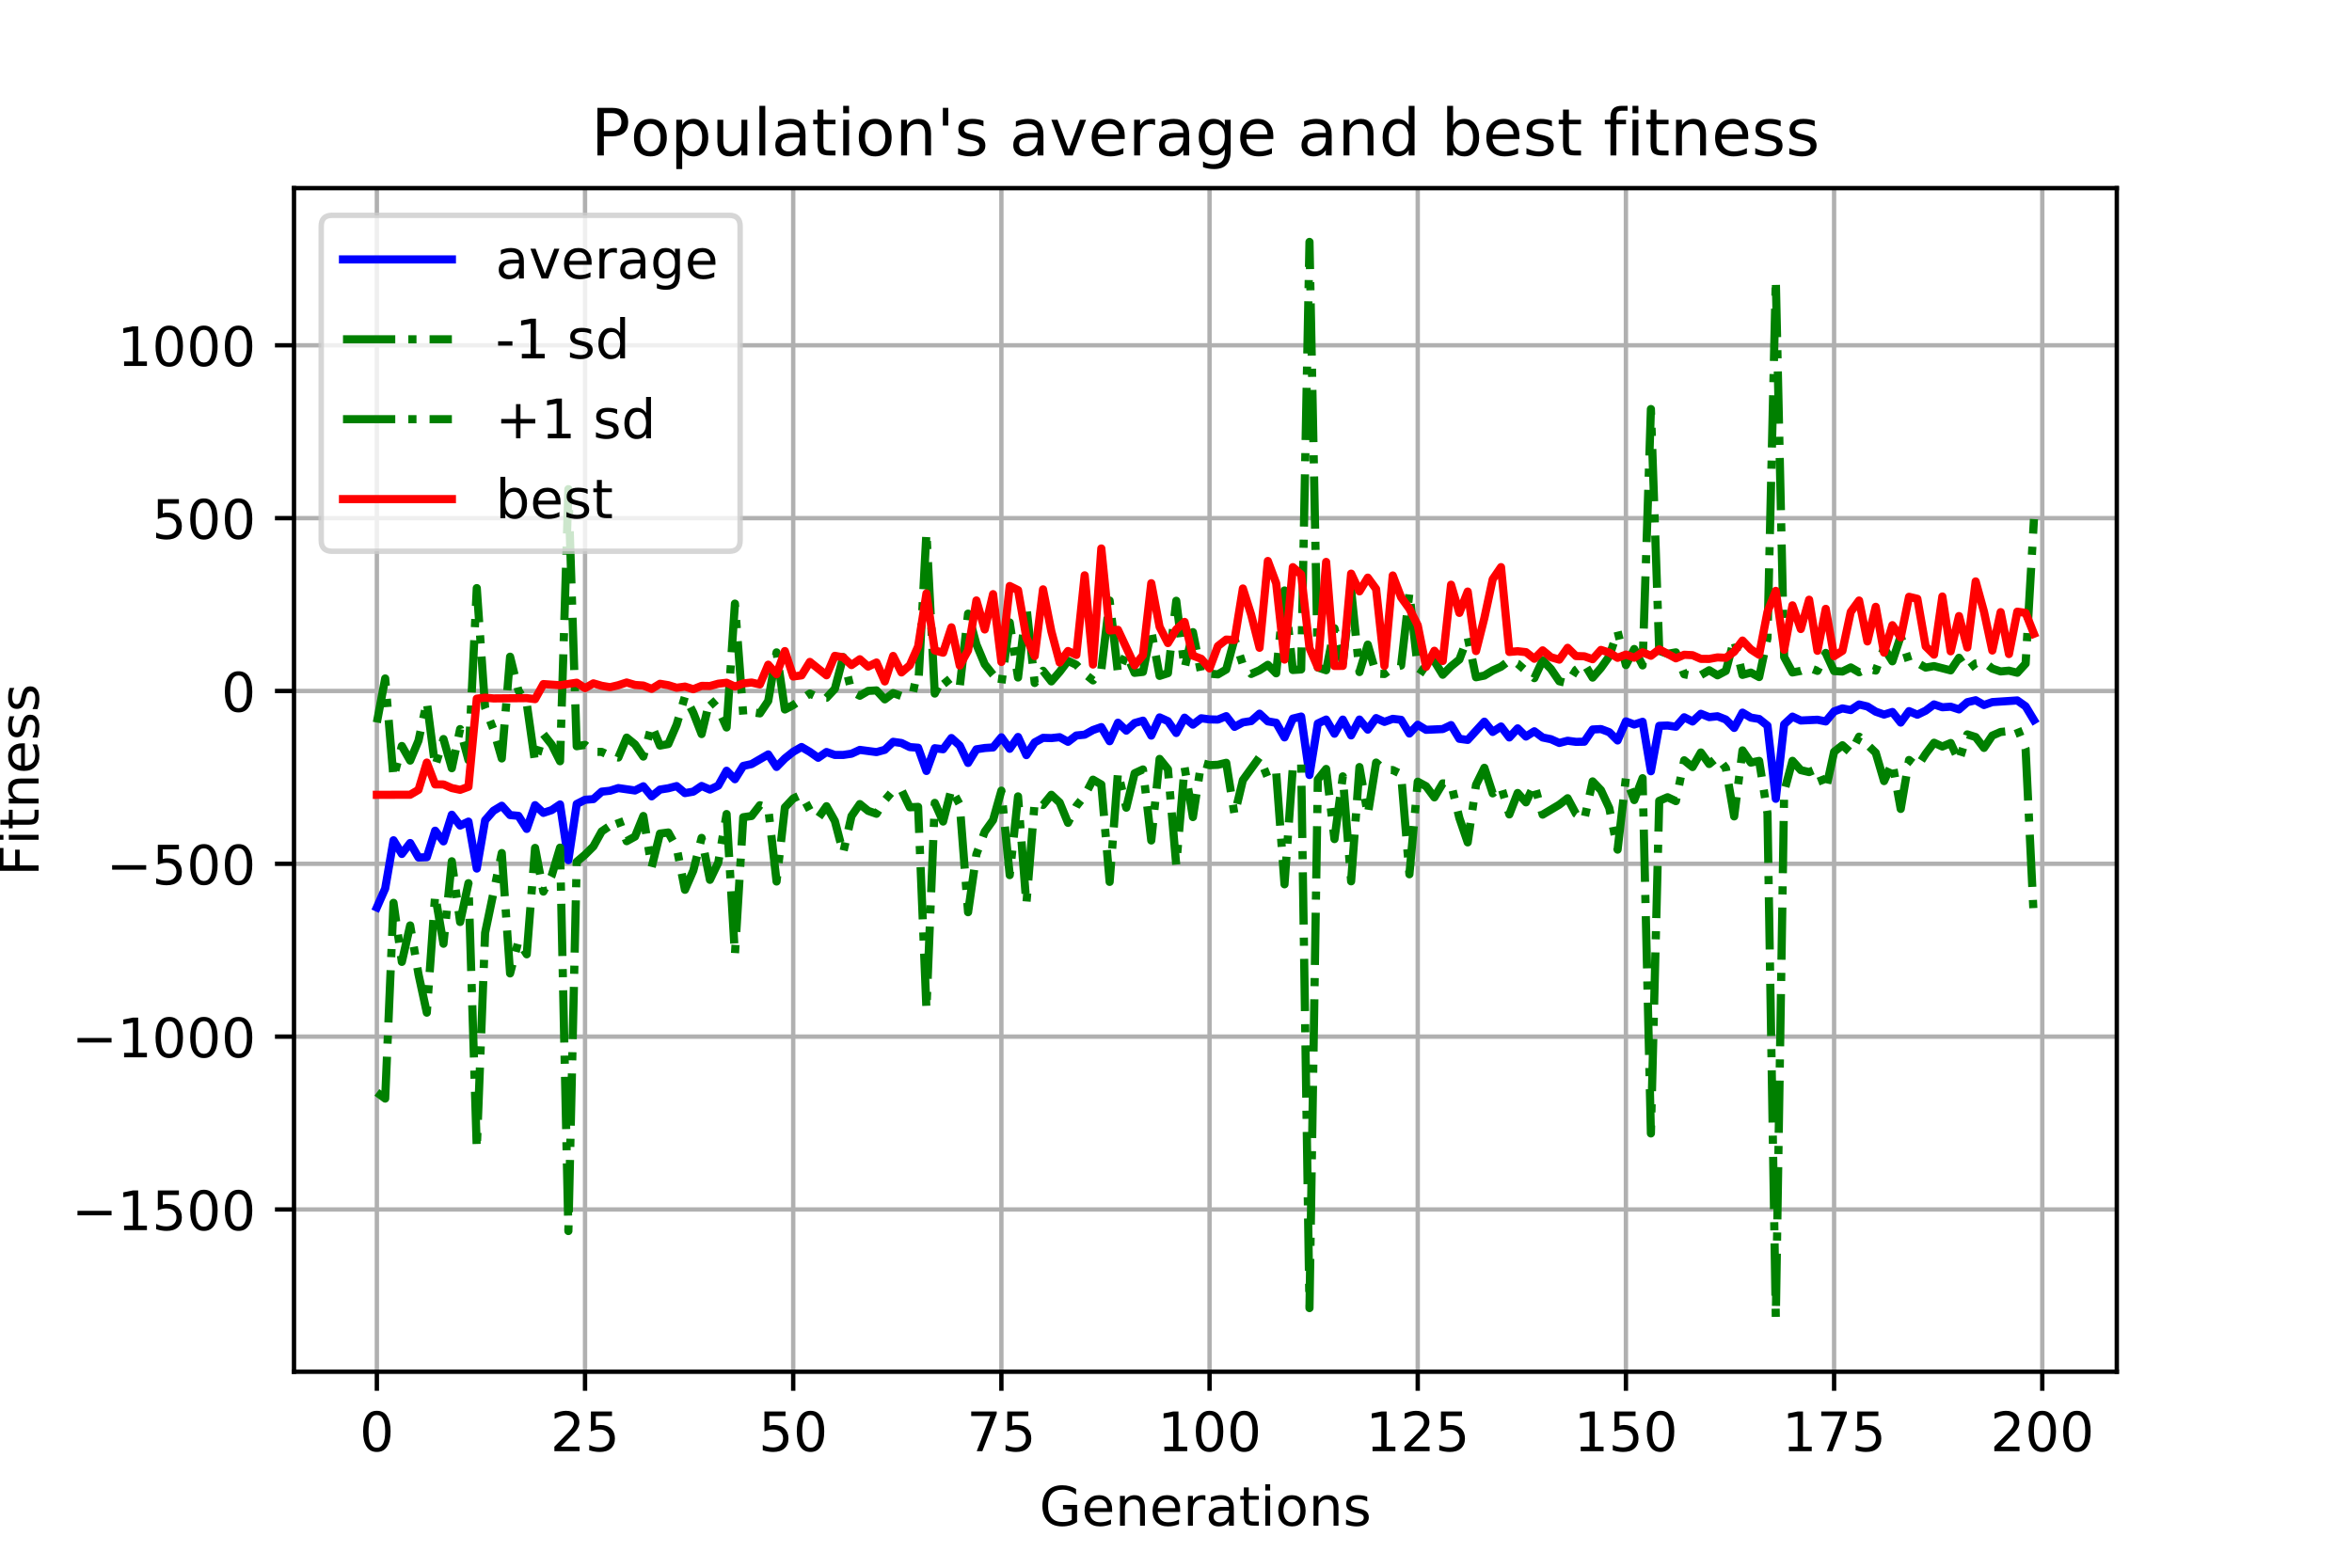 <?xml version="1.0" encoding="utf-8" standalone="no"?>
<!DOCTYPE svg PUBLIC "-//W3C//DTD SVG 1.1//EN"
  "http://www.w3.org/Graphics/SVG/1.1/DTD/svg11.dtd">
<!-- Created with matplotlib (https://matplotlib.org/) -->
<svg height="288pt" version="1.1" viewBox="0 0 432 288" width="432pt" xmlns="http://www.w3.org/2000/svg" xmlns:xlink="http://www.w3.org/1999/xlink">
 <defs>
  <style type="text/css">
*{stroke-linecap:butt;stroke-linejoin:round;}
  </style>
 </defs>
 <g id="figure_1">
  <g id="patch_1">
   <path d="M 0 288 
L 432 288 
L 432 0 
L 0 0 
z
" style="fill:#ffffff;"/>
  </g>
  <g id="axes_1">
   <g id="patch_2">
    <path d="M 54 252 
L 388.8 252 
L 388.8 34.56 
L 54 34.56 
z
" style="fill:#ffffff;"/>
   </g>
   <g id="matplotlib.axis_1">
    <g id="xtick_1">
     <g id="line2d_1">
      <path clip-path="url(#pa792d9ad28)" d="M 69.218 252 
L 69.218 34.56 
" style="fill:none;stroke:#b0b0b0;stroke-linecap:square;stroke-width:0.8;"/>
     </g>
     <g id="line2d_2">
      <defs>
       <path d="M 0 0 
L 0 3.5 
" id="mc0b46960cd" style="stroke:#000000;stroke-width:0.8;"/>
      </defs>
      <g>
       <use style="stroke:#000000;stroke-width:0.8;" x="69.218" xlink:href="#mc0b46960cd" y="252"/>
      </g>
     </g>
     <g id="text_1">
      <!-- 0 -->
      <defs>
       <path d="M 31.781 66.406 
Q 24.172 66.406 20.328 58.906 
Q 16.5 51.422 16.5 36.375 
Q 16.5 21.391 20.328 13.891 
Q 24.172 6.391 31.781 6.391 
Q 39.453 6.391 43.281 13.891 
Q 47.125 21.391 47.125 36.375 
Q 47.125 51.422 43.281 58.906 
Q 39.453 66.406 31.781 66.406 
z
M 31.781 74.219 
Q 44.047 74.219 50.516 64.516 
Q 56.984 54.828 56.984 36.375 
Q 56.984 17.969 50.516 8.266 
Q 44.047 -1.422 31.781 -1.422 
Q 19.531 -1.422 13.062 8.266 
Q 6.594 17.969 6.594 36.375 
Q 6.594 54.828 13.062 64.516 
Q 19.531 74.219 31.781 74.219 
z
" id="DejaVuSans-48"/>
      </defs>
      <g transform="translate(66.037 266.598)scale(0.1 -0.1)">
       <use xlink:href="#DejaVuSans-48"/>
      </g>
     </g>
    </g>
    <g id="xtick_2">
     <g id="line2d_3">
      <path clip-path="url(#pa792d9ad28)" d="M 107.455 252 
L 107.455 34.56 
" style="fill:none;stroke:#b0b0b0;stroke-linecap:square;stroke-width:0.8;"/>
     </g>
     <g id="line2d_4">
      <g>
       <use style="stroke:#000000;stroke-width:0.8;" x="107.455" xlink:href="#mc0b46960cd" y="252"/>
      </g>
     </g>
     <g id="text_2">
      <!-- 25 -->
      <defs>
       <path d="M 19.188 8.297 
L 53.609 8.297 
L 53.609 0 
L 7.328 0 
L 7.328 8.297 
Q 12.938 14.109 22.625 23.891 
Q 32.328 33.688 34.812 36.531 
Q 39.547 41.844 41.422 45.531 
Q 43.312 49.219 43.312 52.781 
Q 43.312 58.594 39.234 62.25 
Q 35.156 65.922 28.609 65.922 
Q 23.969 65.922 18.812 64.312 
Q 13.672 62.703 7.812 59.422 
L 7.812 69.391 
Q 13.766 71.781 18.938 73 
Q 24.125 74.219 28.422 74.219 
Q 39.75 74.219 46.484 68.547 
Q 53.219 62.891 53.219 53.422 
Q 53.219 48.922 51.531 44.891 
Q 49.859 40.875 45.406 35.406 
Q 44.188 33.984 37.641 27.219 
Q 31.109 20.453 19.188 8.297 
z
" id="DejaVuSans-50"/>
       <path d="M 10.797 72.906 
L 49.516 72.906 
L 49.516 64.594 
L 19.828 64.594 
L 19.828 46.734 
Q 21.969 47.469 24.109 47.828 
Q 26.266 48.188 28.422 48.188 
Q 40.625 48.188 47.75 41.5 
Q 54.891 34.812 54.891 23.391 
Q 54.891 11.625 47.562 5.094 
Q 40.234 -1.422 26.906 -1.422 
Q 22.312 -1.422 17.547 -0.641 
Q 12.797 0.141 7.719 1.703 
L 7.719 11.625 
Q 12.109 9.234 16.797 8.062 
Q 21.484 6.891 26.703 6.891 
Q 35.156 6.891 40.078 11.328 
Q 45.016 15.766 45.016 23.391 
Q 45.016 31 40.078 35.438 
Q 35.156 39.891 26.703 39.891 
Q 22.75 39.891 18.812 39.016 
Q 14.891 38.141 10.797 36.281 
z
" id="DejaVuSans-53"/>
      </defs>
      <g transform="translate(101.092 266.598)scale(0.1 -0.1)">
       <use xlink:href="#DejaVuSans-50"/>
       <use x="63.623" xlink:href="#DejaVuSans-53"/>
      </g>
     </g>
    </g>
    <g id="xtick_3">
     <g id="line2d_5">
      <path clip-path="url(#pa792d9ad28)" d="M 145.691 252 
L 145.691 34.56 
" style="fill:none;stroke:#b0b0b0;stroke-linecap:square;stroke-width:0.8;"/>
     </g>
     <g id="line2d_6">
      <g>
       <use style="stroke:#000000;stroke-width:0.8;" x="145.691" xlink:href="#mc0b46960cd" y="252"/>
      </g>
     </g>
     <g id="text_3">
      <!-- 50 -->
      <g transform="translate(139.329 266.598)scale(0.1 -0.1)">
       <use xlink:href="#DejaVuSans-53"/>
       <use x="63.623" xlink:href="#DejaVuSans-48"/>
      </g>
     </g>
    </g>
    <g id="xtick_4">
     <g id="line2d_7">
      <path clip-path="url(#pa792d9ad28)" d="M 183.928 252 
L 183.928 34.56 
" style="fill:none;stroke:#b0b0b0;stroke-linecap:square;stroke-width:0.8;"/>
     </g>
     <g id="line2d_8">
      <g>
       <use style="stroke:#000000;stroke-width:0.8;" x="183.928" xlink:href="#mc0b46960cd" y="252"/>
      </g>
     </g>
     <g id="text_4">
      <!-- 75 -->
      <defs>
       <path d="M 8.203 72.906 
L 55.078 72.906 
L 55.078 68.703 
L 28.609 0 
L 18.312 0 
L 43.219 64.594 
L 8.203 64.594 
z
" id="DejaVuSans-55"/>
      </defs>
      <g transform="translate(177.566 266.598)scale(0.1 -0.1)">
       <use xlink:href="#DejaVuSans-55"/>
       <use x="63.623" xlink:href="#DejaVuSans-53"/>
      </g>
     </g>
    </g>
    <g id="xtick_5">
     <g id="line2d_9">
      <path clip-path="url(#pa792d9ad28)" d="M 222.165 252 
L 222.165 34.56 
" style="fill:none;stroke:#b0b0b0;stroke-linecap:square;stroke-width:0.8;"/>
     </g>
     <g id="line2d_10">
      <g>
       <use style="stroke:#000000;stroke-width:0.8;" x="222.165" xlink:href="#mc0b46960cd" y="252"/>
      </g>
     </g>
     <g id="text_5">
      <!-- 100 -->
      <defs>
       <path d="M 12.406 8.297 
L 28.516 8.297 
L 28.516 63.922 
L 10.984 60.406 
L 10.984 69.391 
L 28.422 72.906 
L 38.281 72.906 
L 38.281 8.297 
L 54.391 8.297 
L 54.391 0 
L 12.406 0 
z
" id="DejaVuSans-49"/>
      </defs>
      <g transform="translate(212.621 266.598)scale(0.1 -0.1)">
       <use xlink:href="#DejaVuSans-49"/>
       <use x="63.623" xlink:href="#DejaVuSans-48"/>
       <use x="127.246" xlink:href="#DejaVuSans-48"/>
      </g>
     </g>
    </g>
    <g id="xtick_6">
     <g id="line2d_11">
      <path clip-path="url(#pa792d9ad28)" d="M 260.401 252 
L 260.401 34.56 
" style="fill:none;stroke:#b0b0b0;stroke-linecap:square;stroke-width:0.8;"/>
     </g>
     <g id="line2d_12">
      <g>
       <use style="stroke:#000000;stroke-width:0.8;" x="260.401" xlink:href="#mc0b46960cd" y="252"/>
      </g>
     </g>
     <g id="text_6">
      <!-- 125 -->
      <g transform="translate(250.858 266.598)scale(0.1 -0.1)">
       <use xlink:href="#DejaVuSans-49"/>
       <use x="63.623" xlink:href="#DejaVuSans-50"/>
       <use x="127.246" xlink:href="#DejaVuSans-53"/>
      </g>
     </g>
    </g>
    <g id="xtick_7">
     <g id="line2d_13">
      <path clip-path="url(#pa792d9ad28)" d="M 298.638 252 
L 298.638 34.56 
" style="fill:none;stroke:#b0b0b0;stroke-linecap:square;stroke-width:0.8;"/>
     </g>
     <g id="line2d_14">
      <g>
       <use style="stroke:#000000;stroke-width:0.8;" x="298.638" xlink:href="#mc0b46960cd" y="252"/>
      </g>
     </g>
     <g id="text_7">
      <!-- 150 -->
      <g transform="translate(289.094 266.598)scale(0.1 -0.1)">
       <use xlink:href="#DejaVuSans-49"/>
       <use x="63.623" xlink:href="#DejaVuSans-53"/>
       <use x="127.246" xlink:href="#DejaVuSans-48"/>
      </g>
     </g>
    </g>
    <g id="xtick_8">
     <g id="line2d_15">
      <path clip-path="url(#pa792d9ad28)" d="M 336.875 252 
L 336.875 34.56 
" style="fill:none;stroke:#b0b0b0;stroke-linecap:square;stroke-width:0.8;"/>
     </g>
     <g id="line2d_16">
      <g>
       <use style="stroke:#000000;stroke-width:0.8;" x="336.875" xlink:href="#mc0b46960cd" y="252"/>
      </g>
     </g>
     <g id="text_8">
      <!-- 175 -->
      <g transform="translate(327.331 266.598)scale(0.1 -0.1)">
       <use xlink:href="#DejaVuSans-49"/>
       <use x="63.623" xlink:href="#DejaVuSans-55"/>
       <use x="127.246" xlink:href="#DejaVuSans-53"/>
      </g>
     </g>
    </g>
    <g id="xtick_9">
     <g id="line2d_17">
      <path clip-path="url(#pa792d9ad28)" d="M 375.111 252 
L 375.111 34.56 
" style="fill:none;stroke:#b0b0b0;stroke-linecap:square;stroke-width:0.8;"/>
     </g>
     <g id="line2d_18">
      <g>
       <use style="stroke:#000000;stroke-width:0.8;" x="375.111" xlink:href="#mc0b46960cd" y="252"/>
      </g>
     </g>
     <g id="text_9">
      <!-- 200 -->
      <g transform="translate(365.568 266.598)scale(0.1 -0.1)">
       <use xlink:href="#DejaVuSans-50"/>
       <use x="63.623" xlink:href="#DejaVuSans-48"/>
       <use x="127.246" xlink:href="#DejaVuSans-48"/>
      </g>
     </g>
    </g>
    <g id="text_10">
     <!-- Generations -->
     <defs>
      <path d="M 59.516 10.406 
L 59.516 29.984 
L 43.406 29.984 
L 43.406 38.094 
L 69.281 38.094 
L 69.281 6.781 
Q 63.578 2.734 56.688 0.656 
Q 49.812 -1.422 42 -1.422 
Q 24.906 -1.422 15.25 8.562 
Q 5.609 18.562 5.609 36.375 
Q 5.609 54.25 15.25 64.234 
Q 24.906 74.219 42 74.219 
Q 49.125 74.219 55.547 72.453 
Q 61.969 70.703 67.391 67.281 
L 67.391 56.781 
Q 61.922 61.422 55.766 63.766 
Q 49.609 66.109 42.828 66.109 
Q 29.438 66.109 22.719 58.641 
Q 16.016 51.172 16.016 36.375 
Q 16.016 21.625 22.719 14.156 
Q 29.438 6.688 42.828 6.688 
Q 48.047 6.688 52.141 7.594 
Q 56.25 8.5 59.516 10.406 
z
" id="DejaVuSans-71"/>
      <path d="M 56.203 29.594 
L 56.203 25.203 
L 14.891 25.203 
Q 15.484 15.922 20.484 11.062 
Q 25.484 6.203 34.422 6.203 
Q 39.594 6.203 44.453 7.469 
Q 49.312 8.734 54.109 11.281 
L 54.109 2.781 
Q 49.266 0.734 44.188 -0.344 
Q 39.109 -1.422 33.891 -1.422 
Q 20.797 -1.422 13.156 6.188 
Q 5.516 13.812 5.516 26.812 
Q 5.516 40.234 12.766 48.109 
Q 20.016 56 32.328 56 
Q 43.359 56 49.781 48.891 
Q 56.203 41.797 56.203 29.594 
z
M 47.219 32.234 
Q 47.125 39.594 43.094 43.984 
Q 39.062 48.391 32.422 48.391 
Q 24.906 48.391 20.391 44.141 
Q 15.875 39.891 15.188 32.172 
z
" id="DejaVuSans-101"/>
      <path d="M 54.891 33.016 
L 54.891 0 
L 45.906 0 
L 45.906 32.719 
Q 45.906 40.484 42.875 44.328 
Q 39.844 48.188 33.797 48.188 
Q 26.516 48.188 22.312 43.547 
Q 18.109 38.922 18.109 30.906 
L 18.109 0 
L 9.078 0 
L 9.078 54.688 
L 18.109 54.688 
L 18.109 46.188 
Q 21.344 51.125 25.703 53.562 
Q 30.078 56 35.797 56 
Q 45.219 56 50.047 50.172 
Q 54.891 44.344 54.891 33.016 
z
" id="DejaVuSans-110"/>
      <path d="M 41.109 46.297 
Q 39.594 47.172 37.812 47.578 
Q 36.031 48 33.891 48 
Q 26.266 48 22.188 43.047 
Q 18.109 38.094 18.109 28.812 
L 18.109 0 
L 9.078 0 
L 9.078 54.688 
L 18.109 54.688 
L 18.109 46.188 
Q 20.953 51.172 25.484 53.578 
Q 30.031 56 36.531 56 
Q 37.453 56 38.578 55.875 
Q 39.703 55.766 41.062 55.516 
z
" id="DejaVuSans-114"/>
      <path d="M 34.281 27.484 
Q 23.391 27.484 19.188 25 
Q 14.984 22.516 14.984 16.5 
Q 14.984 11.719 18.141 8.906 
Q 21.297 6.109 26.703 6.109 
Q 34.188 6.109 38.703 11.406 
Q 43.219 16.703 43.219 25.484 
L 43.219 27.484 
z
M 52.203 31.203 
L 52.203 0 
L 43.219 0 
L 43.219 8.297 
Q 40.141 3.328 35.547 0.953 
Q 30.953 -1.422 24.312 -1.422 
Q 15.922 -1.422 10.953 3.297 
Q 6 8.016 6 15.922 
Q 6 25.141 12.172 29.828 
Q 18.359 34.516 30.609 34.516 
L 43.219 34.516 
L 43.219 35.406 
Q 43.219 41.609 39.141 45 
Q 35.062 48.391 27.688 48.391 
Q 23 48.391 18.547 47.266 
Q 14.109 46.141 10.016 43.891 
L 10.016 52.203 
Q 14.938 54.109 19.578 55.047 
Q 24.219 56 28.609 56 
Q 40.484 56 46.344 49.844 
Q 52.203 43.703 52.203 31.203 
z
" id="DejaVuSans-97"/>
      <path d="M 18.312 70.219 
L 18.312 54.688 
L 36.812 54.688 
L 36.812 47.703 
L 18.312 47.703 
L 18.312 18.016 
Q 18.312 11.328 20.141 9.422 
Q 21.969 7.516 27.594 7.516 
L 36.812 7.516 
L 36.812 0 
L 27.594 0 
Q 17.188 0 13.234 3.875 
Q 9.281 7.766 9.281 18.016 
L 9.281 47.703 
L 2.688 47.703 
L 2.688 54.688 
L 9.281 54.688 
L 9.281 70.219 
z
" id="DejaVuSans-116"/>
      <path d="M 9.422 54.688 
L 18.406 54.688 
L 18.406 0 
L 9.422 0 
z
M 9.422 75.984 
L 18.406 75.984 
L 18.406 64.594 
L 9.422 64.594 
z
" id="DejaVuSans-105"/>
      <path d="M 30.609 48.391 
Q 23.391 48.391 19.188 42.75 
Q 14.984 37.109 14.984 27.297 
Q 14.984 17.484 19.156 11.844 
Q 23.344 6.203 30.609 6.203 
Q 37.797 6.203 41.984 11.859 
Q 46.188 17.531 46.188 27.297 
Q 46.188 37.016 41.984 42.703 
Q 37.797 48.391 30.609 48.391 
z
M 30.609 56 
Q 42.328 56 49.016 48.375 
Q 55.719 40.766 55.719 27.297 
Q 55.719 13.875 49.016 6.219 
Q 42.328 -1.422 30.609 -1.422 
Q 18.844 -1.422 12.172 6.219 
Q 5.516 13.875 5.516 27.297 
Q 5.516 40.766 12.172 48.375 
Q 18.844 56 30.609 56 
z
" id="DejaVuSans-111"/>
      <path d="M 44.281 53.078 
L 44.281 44.578 
Q 40.484 46.531 36.375 47.5 
Q 32.281 48.484 27.875 48.484 
Q 21.188 48.484 17.844 46.438 
Q 14.5 44.391 14.5 40.281 
Q 14.5 37.156 16.891 35.375 
Q 19.281 33.594 26.516 31.984 
L 29.594 31.297 
Q 39.156 29.25 43.188 25.516 
Q 47.219 21.781 47.219 15.094 
Q 47.219 7.469 41.188 3.016 
Q 35.156 -1.422 24.609 -1.422 
Q 20.219 -1.422 15.453 -0.562 
Q 10.688 0.297 5.422 2 
L 5.422 11.281 
Q 10.406 8.688 15.234 7.391 
Q 20.062 6.109 24.812 6.109 
Q 31.156 6.109 34.562 8.281 
Q 37.984 10.453 37.984 14.406 
Q 37.984 18.062 35.516 20.016 
Q 33.062 21.969 24.703 23.781 
L 21.578 24.516 
Q 13.234 26.266 9.516 29.906 
Q 5.812 33.547 5.812 39.891 
Q 5.812 47.609 11.281 51.797 
Q 16.75 56 26.812 56 
Q 31.781 56 36.172 55.266 
Q 40.578 54.547 44.281 53.078 
z
" id="DejaVuSans-115"/>
     </defs>
     <g transform="translate(190.902 280.277)scale(0.1 -0.1)">
      <use xlink:href="#DejaVuSans-71"/>
      <use x="77.49" xlink:href="#DejaVuSans-101"/>
      <use x="139.014" xlink:href="#DejaVuSans-110"/>
      <use x="202.393" xlink:href="#DejaVuSans-101"/>
      <use x="263.916" xlink:href="#DejaVuSans-114"/>
      <use x="305.029" xlink:href="#DejaVuSans-97"/>
      <use x="366.309" xlink:href="#DejaVuSans-116"/>
      <use x="405.518" xlink:href="#DejaVuSans-105"/>
      <use x="433.301" xlink:href="#DejaVuSans-111"/>
      <use x="494.482" xlink:href="#DejaVuSans-110"/>
      <use x="557.861" xlink:href="#DejaVuSans-115"/>
     </g>
    </g>
   </g>
   <g id="matplotlib.axis_2">
    <g id="ytick_1">
     <g id="line2d_19">
      <path clip-path="url(#pa792d9ad28)" d="M 54 222.19 
L 388.8 222.19 
" style="fill:none;stroke:#b0b0b0;stroke-linecap:square;stroke-width:0.8;"/>
     </g>
     <g id="line2d_20">
      <defs>
       <path d="M 0 0 
L -3.5 0 
" id="m120c7e7ef8" style="stroke:#000000;stroke-width:0.8;"/>
      </defs>
      <g>
       <use style="stroke:#000000;stroke-width:0.8;" x="54" xlink:href="#m120c7e7ef8" y="222.19"/>
      </g>
     </g>
     <g id="text_11">
      <!-- −1500 -->
      <defs>
       <path d="M 10.594 35.5 
L 73.188 35.5 
L 73.188 27.203 
L 10.594 27.203 
z
" id="DejaVuSans-8722"/>
      </defs>
      <g transform="translate(13.17 225.99)scale(0.1 -0.1)">
       <use xlink:href="#DejaVuSans-8722"/>
       <use x="83.789" xlink:href="#DejaVuSans-49"/>
       <use x="147.412" xlink:href="#DejaVuSans-53"/>
       <use x="211.035" xlink:href="#DejaVuSans-48"/>
       <use x="274.658" xlink:href="#DejaVuSans-48"/>
      </g>
     </g>
    </g>
    <g id="ytick_2">
     <g id="line2d_21">
      <path clip-path="url(#pa792d9ad28)" d="M 54 190.44 
L 388.8 190.44 
" style="fill:none;stroke:#b0b0b0;stroke-linecap:square;stroke-width:0.8;"/>
     </g>
     <g id="line2d_22">
      <g>
       <use style="stroke:#000000;stroke-width:0.8;" x="54" xlink:href="#m120c7e7ef8" y="190.44"/>
      </g>
     </g>
     <g id="text_12">
      <!-- −1000 -->
      <g transform="translate(13.17 194.239)scale(0.1 -0.1)">
       <use xlink:href="#DejaVuSans-8722"/>
       <use x="83.789" xlink:href="#DejaVuSans-49"/>
       <use x="147.412" xlink:href="#DejaVuSans-48"/>
       <use x="211.035" xlink:href="#DejaVuSans-48"/>
       <use x="274.658" xlink:href="#DejaVuSans-48"/>
      </g>
     </g>
    </g>
    <g id="ytick_3">
     <g id="line2d_23">
      <path clip-path="url(#pa792d9ad28)" d="M 54 158.689 
L 388.8 158.689 
" style="fill:none;stroke:#b0b0b0;stroke-linecap:square;stroke-width:0.8;"/>
     </g>
     <g id="line2d_24">
      <g>
       <use style="stroke:#000000;stroke-width:0.8;" x="54" xlink:href="#m120c7e7ef8" y="158.689"/>
      </g>
     </g>
     <g id="text_13">
      <!-- −500 -->
      <g transform="translate(19.533 162.488)scale(0.1 -0.1)">
       <use xlink:href="#DejaVuSans-8722"/>
       <use x="83.789" xlink:href="#DejaVuSans-53"/>
       <use x="147.412" xlink:href="#DejaVuSans-48"/>
       <use x="211.035" xlink:href="#DejaVuSans-48"/>
      </g>
     </g>
    </g>
    <g id="ytick_4">
     <g id="line2d_25">
      <path clip-path="url(#pa792d9ad28)" d="M 54 126.938 
L 388.8 126.938 
" style="fill:none;stroke:#b0b0b0;stroke-linecap:square;stroke-width:0.8;"/>
     </g>
     <g id="line2d_26">
      <g>
       <use style="stroke:#000000;stroke-width:0.8;" x="54" xlink:href="#m120c7e7ef8" y="126.938"/>
      </g>
     </g>
     <g id="text_14">
      <!-- 0 -->
      <g transform="translate(40.638 130.738)scale(0.1 -0.1)">
       <use xlink:href="#DejaVuSans-48"/>
      </g>
     </g>
    </g>
    <g id="ytick_5">
     <g id="line2d_27">
      <path clip-path="url(#pa792d9ad28)" d="M 54 95.188 
L 388.8 95.188 
" style="fill:none;stroke:#b0b0b0;stroke-linecap:square;stroke-width:0.8;"/>
     </g>
     <g id="line2d_28">
      <g>
       <use style="stroke:#000000;stroke-width:0.8;" x="54" xlink:href="#m120c7e7ef8" y="95.188"/>
      </g>
     </g>
     <g id="text_15">
      <!-- 500 -->
      <g transform="translate(27.913 98.987)scale(0.1 -0.1)">
       <use xlink:href="#DejaVuSans-53"/>
       <use x="63.623" xlink:href="#DejaVuSans-48"/>
       <use x="127.246" xlink:href="#DejaVuSans-48"/>
      </g>
     </g>
    </g>
    <g id="ytick_6">
     <g id="line2d_29">
      <path clip-path="url(#pa792d9ad28)" d="M 54 63.437 
L 388.8 63.437 
" style="fill:none;stroke:#b0b0b0;stroke-linecap:square;stroke-width:0.8;"/>
     </g>
     <g id="line2d_30">
      <g>
       <use style="stroke:#000000;stroke-width:0.8;" x="54" xlink:href="#m120c7e7ef8" y="63.437"/>
      </g>
     </g>
     <g id="text_16">
      <!-- 1000 -->
      <g transform="translate(21.55 67.236)scale(0.1 -0.1)">
       <use xlink:href="#DejaVuSans-49"/>
       <use x="63.623" xlink:href="#DejaVuSans-48"/>
       <use x="127.246" xlink:href="#DejaVuSans-48"/>
       <use x="190.869" xlink:href="#DejaVuSans-48"/>
      </g>
     </g>
    </g>
    <g id="text_17">
     <!-- Fitness -->
     <defs>
      <path d="M 9.812 72.906 
L 51.703 72.906 
L 51.703 64.594 
L 19.672 64.594 
L 19.672 43.109 
L 48.578 43.109 
L 48.578 34.812 
L 19.672 34.812 
L 19.672 0 
L 9.812 0 
z
" id="DejaVuSans-70"/>
     </defs>
     <g transform="translate(7.091 160.954)rotate(-90)scale(0.1 -0.1)">
      <use xlink:href="#DejaVuSans-70"/>
      <use x="57.41" xlink:href="#DejaVuSans-105"/>
      <use x="85.193" xlink:href="#DejaVuSans-116"/>
      <use x="124.402" xlink:href="#DejaVuSans-110"/>
      <use x="187.781" xlink:href="#DejaVuSans-101"/>
      <use x="249.305" xlink:href="#DejaVuSans-115"/>
      <use x="301.404" xlink:href="#DejaVuSans-115"/>
     </g>
    </g>
   </g>
   <g id="line2d_31">
    <path clip-path="url(#pa792d9ad28)" d="M 69.218 166.71 
L 70.748 163.229 
L 72.277 154.37 
L 73.807 156.877 
L 75.336 154.871 
L 76.866 157.527 
L 78.395 157.479 
L 79.924 152.611 
L 81.454 154.571 
L 82.983 149.677 
L 84.513 151.661 
L 86.042 150.938 
L 87.572 159.562 
L 89.101 150.704 
L 90.631 148.95 
L 92.16 148.025 
L 93.69 149.735 
L 95.219 149.877 
L 96.749 152.278 
L 98.278 147.919 
L 99.807 149.333 
L 101.337 148.821 
L 102.866 147.785 
L 104.396 158.008 
L 105.925 147.706 
L 107.455 146.929 
L 108.984 146.805 
L 110.514 145.437 
L 112.043 145.267 
L 113.573 144.78 
L 116.632 145.22 
L 118.161 144.45 
L 119.691 146.296 
L 121.22 145.056 
L 122.749 144.813 
L 124.279 144.413 
L 125.808 145.699 
L 127.338 145.434 
L 128.867 144.392 
L 130.397 145.055 
L 131.926 144.329 
L 133.456 141.596 
L 134.985 143.147 
L 136.515 140.707 
L 138.044 140.369 
L 141.103 138.595 
L 142.633 140.894 
L 144.162 139.334 
L 145.691 138.109 
L 147.221 137.234 
L 148.75 138.133 
L 150.28 139.211 
L 151.809 138.151 
L 153.339 138.691 
L 154.868 138.691 
L 156.398 138.462 
L 157.927 137.764 
L 160.986 138.168 
L 162.516 137.749 
L 164.045 136.281 
L 165.575 136.5 
L 167.104 137.249 
L 168.633 137.366 
L 170.163 141.634 
L 171.692 137.458 
L 173.222 137.644 
L 174.751 135.585 
L 176.281 136.966 
L 177.81 140.157 
L 179.34 137.657 
L 180.869 137.417 
L 182.399 137.312 
L 183.928 135.45 
L 185.458 137.559 
L 186.987 135.388 
L 188.516 138.724 
L 190.046 136.387 
L 191.575 135.552 
L 193.105 135.596 
L 194.634 135.43 
L 196.164 136.277 
L 197.693 135.117 
L 199.223 134.967 
L 200.752 134.115 
L 202.282 133.577 
L 203.811 136.17 
L 205.341 132.771 
L 206.87 134.225 
L 208.4 132.831 
L 209.929 132.394 
L 211.458 135.138 
L 212.988 131.794 
L 214.517 132.487 
L 216.047 134.657 
L 217.576 131.843 
L 219.106 133.12 
L 220.635 131.953 
L 222.165 132.16 
L 223.694 132.196 
L 225.224 131.564 
L 226.753 133.53 
L 228.283 132.708 
L 229.812 132.471 
L 231.342 131.108 
L 232.871 132.524 
L 234.4 132.783 
L 235.93 135.466 
L 237.459 132.014 
L 238.989 131.638 
L 240.518 142.374 
L 242.048 132.913 
L 243.577 132.195 
L 245.107 134.788 
L 246.636 132.198 
L 248.166 135.098 
L 249.695 132.189 
L 251.225 134.04 
L 252.754 131.92 
L 254.284 132.62 
L 255.813 132.06 
L 257.342 132.24 
L 258.872 134.754 
L 260.401 133.148 
L 261.931 134.075 
L 264.99 133.935 
L 266.519 133.208 
L 268.049 135.725 
L 269.578 135.932 
L 272.637 132.582 
L 274.167 134.463 
L 275.696 133.466 
L 277.225 135.48 
L 278.755 133.808 
L 280.284 135.311 
L 281.814 134.345 
L 283.343 135.484 
L 284.873 135.803 
L 286.402 136.489 
L 287.932 136.083 
L 289.461 136.286 
L 290.991 136.257 
L 292.52 134.017 
L 294.05 133.935 
L 295.579 134.509 
L 297.109 136.031 
L 298.638 132.522 
L 300.167 133.103 
L 301.697 132.6 
L 303.226 141.686 
L 304.756 133.344 
L 306.285 133.286 
L 307.815 133.511 
L 309.344 131.77 
L 310.874 132.548 
L 312.403 131.128 
L 313.933 131.743 
L 315.462 131.583 
L 316.992 132.187 
L 318.521 133.726 
L 320.051 130.918 
L 321.58 131.829 
L 323.109 132.084 
L 324.639 133.312 
L 326.168 146.749 
L 327.698 133.072 
L 329.227 131.653 
L 330.757 132.366 
L 333.816 132.224 
L 335.345 132.535 
L 336.875 130.696 
L 338.404 130.139 
L 339.934 130.444 
L 341.463 129.42 
L 342.993 129.784 
L 344.522 130.742 
L 346.051 131.274 
L 347.581 130.8 
L 349.11 132.743 
L 350.64 130.644 
L 352.169 131.301 
L 353.699 130.559 
L 355.228 129.409 
L 356.758 129.933 
L 358.287 129.828 
L 359.817 130.328 
L 361.346 128.997 
L 362.876 128.645 
L 364.405 129.519 
L 365.934 128.982 
L 370.523 128.679 
L 372.052 129.758 
L 373.582 132.294 
L 373.582 132.294 
" style="fill:none;stroke:#0000ff;stroke-linecap:square;stroke-width:1.5;"/>
   </g>
   <g id="line2d_32">
    <path clip-path="url(#pa792d9ad28)" d="M 69.218 200.682 
L 70.748 201.816 
L 72.277 165.857 
L 73.807 176.709 
L 75.336 170.013 
L 76.866 178.992 
L 78.395 186.037 
L 79.924 164.426 
L 81.454 173.375 
L 82.983 158.223 
L 84.513 169.379 
L 86.042 162.251 
L 87.572 211.084 
L 89.101 171.376 
L 92.16 156.715 
L 93.69 178.826 
L 95.219 172.918 
L 96.749 175.315 
L 98.278 155.771 
L 99.807 163.795 
L 101.337 160.835 
L 102.866 155.722 
L 104.396 226.154 
L 105.925 158.321 
L 107.455 157.019 
L 108.984 155.501 
L 110.514 152.742 
L 112.043 151.704 
L 113.573 150.392 
L 115.102 154.533 
L 116.632 153.688 
L 118.161 149.908 
L 119.691 159.323 
L 121.22 153.139 
L 122.749 152.938 
L 124.279 155.695 
L 125.808 163.463 
L 127.338 159.941 
L 128.867 153.93 
L 130.397 161.631 
L 131.926 158.456 
L 133.456 149.548 
L 134.985 175.405 
L 136.515 150.133 
L 138.044 149.909 
L 139.574 147.929 
L 141.103 148.414 
L 142.633 161.942 
L 144.162 148.328 
L 145.691 146.692 
L 147.221 145.982 
L 148.75 148.852 
L 150.28 150.296 
L 151.809 148.112 
L 153.339 150.827 
L 154.868 156.666 
L 156.398 149.92 
L 157.927 147.714 
L 159.457 148.961 
L 160.986 149.498 
L 162.516 147.02 
L 164.045 145.236 
L 165.575 145.13 
L 167.104 148.308 
L 168.633 148.23 
L 170.163 185.439 
L 171.692 147.495 
L 173.222 150.927 
L 174.751 144.955 
L 176.281 147.791 
L 177.81 167.583 
L 179.34 156.931 
L 180.869 152.8 
L 182.399 150.66 
L 183.928 145.251 
L 185.458 160.768 
L 186.987 146.304 
L 188.516 166.086 
L 190.046 147.3 
L 191.575 147.88 
L 193.105 146.01 
L 194.634 147.44 
L 196.164 151.163 
L 197.693 148.096 
L 199.223 146.18 
L 200.752 143.233 
L 202.282 144.124 
L 203.811 162.01 
L 205.341 141.898 
L 206.87 148.381 
L 208.4 142.056 
L 209.929 141.354 
L 211.458 154.403 
L 212.988 139.421 
L 214.517 141.306 
L 216.047 158.947 
L 217.576 140.921 
L 219.106 150.107 
L 220.635 140.15 
L 222.165 140.568 
L 223.694 140.5 
L 225.224 140.133 
L 226.753 149.676 
L 228.283 143.315 
L 231.342 139.093 
L 232.871 142.913 
L 234.4 141.871 
L 235.93 162.457 
L 237.459 140.947 
L 238.989 140.295 
L 240.518 240.305 
L 242.048 143.196 
L 243.577 141.265 
L 245.107 154.149 
L 246.636 142.628 
L 248.166 161.906 
L 249.695 140.915 
L 251.225 149.662 
L 252.754 140.091 
L 254.284 141.423 
L 255.813 141.47 
L 257.342 142.214 
L 258.872 160.611 
L 260.401 143.603 
L 261.931 144.434 
L 263.46 146.486 
L 264.99 143.915 
L 266.519 144.001 
L 268.049 150.287 
L 269.578 154.755 
L 271.108 144.183 
L 272.637 141.052 
L 274.167 145.749 
L 275.696 144.445 
L 277.225 149.618 
L 278.755 145.679 
L 280.284 147.398 
L 281.814 144.104 
L 283.343 149.655 
L 286.402 147.827 
L 287.932 146.641 
L 289.461 149.504 
L 290.991 150.56 
L 292.52 143.551 
L 294.05 145.156 
L 295.579 148.446 
L 297.109 156.088 
L 298.638 142.866 
L 300.167 146.979 
L 301.697 142.962 
L 303.226 208.223 
L 304.756 147.128 
L 306.285 146.459 
L 307.815 147.176 
L 309.344 139.674 
L 310.874 140.913 
L 312.403 138.235 
L 313.933 140.354 
L 315.462 139.102 
L 316.992 141.122 
L 318.521 149.982 
L 320.051 137.855 
L 321.58 140.097 
L 323.109 139.782 
L 324.639 149.416 
L 326.168 242.116 
L 327.698 145.452 
L 329.227 139.771 
L 330.757 141.481 
L 332.286 141.842 
L 333.816 141.201 
L 335.345 145.123 
L 336.875 138.113 
L 338.404 136.911 
L 339.934 138.274 
L 341.463 135.335 
L 344.522 138.293 
L 346.051 143.492 
L 347.581 140.109 
L 349.11 148.609 
L 350.64 139.615 
L 352.169 140.83 
L 353.699 138.477 
L 355.228 136.448 
L 356.758 137.147 
L 358.287 136.502 
L 359.817 139.811 
L 361.346 134.915 
L 362.876 135.406 
L 364.405 137.398 
L 365.934 135.136 
L 367.464 134.468 
L 368.993 134.316 
L 370.523 133.769 
L 372.052 137.598 
L 373.582 169.22 
L 373.582 169.22 
" style="fill:none;stroke:#008000;stroke-dasharray:9.6,2.4,1.5,2.4;stroke-dashoffset:0;stroke-width:1.5;"/>
   </g>
   <g id="line2d_33">
    <path clip-path="url(#pa792d9ad28)" d="M 69.218 132.738 
L 70.748 124.643 
L 72.277 142.883 
L 73.807 137.046 
L 75.336 139.728 
L 76.866 136.062 
L 78.395 128.921 
L 79.924 140.795 
L 81.454 135.768 
L 82.983 141.13 
L 84.513 133.942 
L 86.042 139.624 
L 87.572 108.04 
L 89.101 130.033 
L 90.631 134.014 
L 92.16 139.336 
L 93.69 120.645 
L 95.219 126.836 
L 96.749 129.24 
L 98.278 140.067 
L 99.807 134.872 
L 101.337 136.808 
L 102.866 139.848 
L 104.396 89.862 
L 105.925 137.09 
L 107.455 136.84 
L 108.984 138.109 
L 110.514 138.133 
L 112.043 138.83 
L 113.573 139.169 
L 115.102 135.506 
L 116.632 136.752 
L 118.161 138.991 
L 119.691 133.269 
L 121.22 136.972 
L 122.749 136.688 
L 124.279 133.131 
L 125.808 127.934 
L 127.338 130.926 
L 128.867 134.854 
L 130.397 128.479 
L 131.926 130.201 
L 133.456 133.645 
L 134.985 110.89 
L 136.515 131.281 
L 138.044 130.829 
L 139.574 131.054 
L 141.103 128.777 
L 142.633 119.846 
L 144.162 130.34 
L 145.691 129.525 
L 148.75 127.414 
L 150.28 128.125 
L 151.809 128.19 
L 153.339 126.554 
L 154.868 120.715 
L 156.398 127.005 
L 157.927 127.815 
L 159.457 126.926 
L 160.986 126.838 
L 162.516 128.478 
L 164.045 127.326 
L 165.575 127.869 
L 167.104 126.189 
L 168.633 126.502 
L 170.163 97.829 
L 171.692 127.42 
L 173.222 124.362 
L 174.751 126.216 
L 176.281 126.142 
L 177.81 112.732 
L 179.34 118.383 
L 180.869 122.034 
L 182.399 123.963 
L 183.928 125.649 
L 185.458 114.351 
L 186.987 124.471 
L 188.516 111.362 
L 190.046 125.473 
L 191.575 123.225 
L 193.105 125.182 
L 194.634 123.42 
L 196.164 121.391 
L 197.693 122.139 
L 199.223 123.755 
L 200.752 124.997 
L 202.282 123.03 
L 203.811 110.33 
L 205.341 123.644 
L 206.87 120.07 
L 208.4 123.606 
L 209.929 123.434 
L 211.458 115.873 
L 212.988 124.167 
L 214.517 123.669 
L 216.047 110.368 
L 217.576 122.764 
L 219.106 116.132 
L 220.635 123.755 
L 222.165 123.752 
L 223.694 123.892 
L 225.224 122.995 
L 226.753 117.383 
L 228.283 122.101 
L 229.812 123.812 
L 231.342 123.124 
L 232.871 122.134 
L 234.4 123.694 
L 235.93 108.476 
L 237.459 123.082 
L 238.989 122.982 
L 240.518 44.444 
L 242.048 122.629 
L 243.577 123.125 
L 245.107 115.426 
L 246.636 121.769 
L 248.166 108.289 
L 249.695 123.463 
L 251.225 118.418 
L 252.754 123.749 
L 254.284 123.818 
L 255.813 122.65 
L 257.342 122.266 
L 258.872 108.897 
L 260.401 122.693 
L 261.931 123.716 
L 263.46 121.456 
L 264.99 123.955 
L 266.519 122.416 
L 268.049 121.162 
L 269.578 117.11 
L 271.108 124.424 
L 272.637 124.113 
L 274.167 123.176 
L 275.696 122.487 
L 277.225 121.342 
L 278.755 121.936 
L 281.814 124.585 
L 283.343 121.314 
L 284.873 122.901 
L 286.402 125.152 
L 287.932 125.525 
L 289.461 123.068 
L 290.991 121.953 
L 292.52 124.483 
L 294.05 122.714 
L 295.579 120.571 
L 297.109 115.973 
L 298.638 122.177 
L 300.167 119.227 
L 301.697 122.239 
L 303.226 75.148 
L 304.756 119.56 
L 306.285 120.114 
L 307.815 119.845 
L 309.344 123.867 
L 310.874 124.182 
L 312.403 124.021 
L 313.933 123.131 
L 315.462 124.064 
L 316.992 123.253 
L 318.521 117.47 
L 320.051 123.982 
L 321.58 123.561 
L 323.109 124.385 
L 324.639 117.209 
L 326.168 51.382 
L 327.698 120.693 
L 329.227 123.535 
L 330.757 123.252 
L 332.286 122.666 
L 333.816 123.246 
L 335.345 119.948 
L 336.875 123.28 
L 338.404 123.367 
L 339.934 122.614 
L 341.463 123.505 
L 342.993 122.803 
L 344.522 123.191 
L 346.051 119.056 
L 347.581 121.491 
L 349.11 116.876 
L 350.64 121.674 
L 352.169 121.772 
L 353.699 122.641 
L 355.228 122.37 
L 358.287 123.153 
L 359.817 120.845 
L 361.346 123.078 
L 362.876 121.884 
L 364.405 121.639 
L 365.934 122.828 
L 367.464 123.348 
L 368.993 123.209 
L 370.523 123.589 
L 372.052 121.917 
L 373.582 95.367 
L 373.582 95.367 
" style="fill:none;stroke:#008000;stroke-dasharray:9.6,2.4,1.5,2.4;stroke-dashoffset:0;stroke-width:1.5;"/>
   </g>
   <g id="line2d_34">
    <path clip-path="url(#pa792d9ad28)" d="M 69.218 146.02 
L 75.336 146 
L 76.866 145.104 
L 78.395 140.094 
L 79.924 144.103 
L 81.454 144.111 
L 82.983 144.774 
L 84.513 145.1 
L 86.042 144.539 
L 87.572 128.349 
L 89.101 128.165 
L 90.631 128.308 
L 96.749 128.253 
L 98.278 128.437 
L 99.807 125.675 
L 102.866 125.884 
L 105.925 125.421 
L 107.455 126.415 
L 108.984 125.54 
L 110.514 125.987 
L 112.043 126.241 
L 113.573 125.879 
L 115.102 125.381 
L 116.632 125.832 
L 118.161 125.941 
L 119.691 126.547 
L 121.22 125.617 
L 122.749 125.877 
L 124.279 126.348 
L 125.808 126.132 
L 127.338 126.614 
L 128.867 126.005 
L 130.397 126.029 
L 131.926 125.603 
L 133.456 125.428 
L 134.985 126.125 
L 136.515 125.549 
L 138.044 125.389 
L 139.574 125.732 
L 141.103 122.114 
L 142.633 123.863 
L 144.162 119.61 
L 145.691 124.278 
L 147.221 124.076 
L 148.75 121.603 
L 151.809 124.056 
L 153.339 120.485 
L 154.868 120.761 
L 156.398 122.18 
L 157.927 121.11 
L 159.457 122.458 
L 160.986 121.71 
L 162.516 125.187 
L 164.045 120.503 
L 165.575 123.533 
L 167.104 122.222 
L 168.633 118.757 
L 170.163 109.02 
L 171.692 119.49 
L 173.222 119.906 
L 174.751 115.249 
L 176.281 122.278 
L 177.81 119.488 
L 179.34 110.309 
L 180.869 115.637 
L 182.399 109.153 
L 183.928 121.614 
L 185.458 107.657 
L 186.987 108.415 
L 188.516 117.129 
L 190.046 120.532 
L 191.575 108.271 
L 193.105 115.982 
L 194.634 121.716 
L 196.164 119.598 
L 197.693 120.324 
L 199.223 105.691 
L 200.752 122.081 
L 202.282 100.759 
L 203.811 115.826 
L 205.341 115.706 
L 208.4 122.244 
L 209.929 120.368 
L 211.458 107.144 
L 212.988 115.17 
L 214.517 118.137 
L 216.047 115.636 
L 217.576 114.254 
L 219.106 120.45 
L 220.635 121.026 
L 222.165 122.792 
L 223.694 118.695 
L 225.224 117.499 
L 226.753 117.582 
L 228.283 108.111 
L 229.812 112.945 
L 231.342 119.004 
L 232.871 103.06 
L 234.4 107.153 
L 235.93 121.173 
L 237.459 104.191 
L 238.989 105.557 
L 240.518 119.048 
L 242.048 122.591 
L 243.577 103.233 
L 245.107 122.343 
L 246.636 122.332 
L 248.166 105.385 
L 249.695 108.642 
L 251.225 106.119 
L 252.754 108.201 
L 254.284 122.341 
L 255.813 105.721 
L 257.342 109.723 
L 258.872 111.836 
L 260.401 114.873 
L 261.931 122.506 
L 263.46 119.553 
L 264.99 121.434 
L 266.519 107.417 
L 268.049 112.597 
L 269.578 108.675 
L 271.108 119.603 
L 272.637 113.545 
L 274.167 106.419 
L 275.696 104.188 
L 277.225 119.767 
L 278.755 119.634 
L 280.284 119.807 
L 281.814 121.018 
L 283.343 119.477 
L 284.873 120.74 
L 286.402 121.182 
L 287.932 119.013 
L 289.461 120.524 
L 290.991 120.567 
L 292.52 121.103 
L 294.05 119.398 
L 295.579 119.883 
L 297.109 120.849 
L 298.638 120.249 
L 300.167 120.823 
L 301.697 119.837 
L 303.226 120.471 
L 304.756 119.29 
L 307.815 120.941 
L 309.344 120.288 
L 310.874 120.365 
L 312.403 121.039 
L 313.933 121.049 
L 315.462 120.771 
L 316.992 120.847 
L 318.521 119.727 
L 320.051 117.678 
L 321.58 119.3 
L 323.109 120.29 
L 324.639 112.398 
L 326.168 108.551 
L 327.698 119.376 
L 329.227 111.208 
L 330.757 115.559 
L 332.286 110.176 
L 333.816 119.558 
L 335.345 111.853 
L 336.875 120.543 
L 338.404 119.566 
L 339.934 112.41 
L 341.463 110.319 
L 342.993 117.837 
L 344.522 111.479 
L 346.051 119.889 
L 347.581 114.851 
L 349.11 117.105 
L 350.64 109.639 
L 352.169 110.007 
L 353.699 118.747 
L 355.228 120.262 
L 356.758 109.582 
L 358.287 119.652 
L 359.817 113.176 
L 361.346 118.952 
L 362.876 106.815 
L 364.405 112.365 
L 365.934 119.506 
L 367.464 112.457 
L 368.993 120.155 
L 370.523 112.373 
L 372.052 112.596 
L 373.582 116.432 
L 373.582 116.432 
" style="fill:none;stroke:#ff0000;stroke-linecap:square;stroke-width:1.5;"/>
   </g>
   <g id="patch_3">
    <path d="M 54 252 
L 54 34.56 
" style="fill:none;stroke:#000000;stroke-linecap:square;stroke-linejoin:miter;stroke-width:0.8;"/>
   </g>
   <g id="patch_4">
    <path d="M 388.8 252 
L 388.8 34.56 
" style="fill:none;stroke:#000000;stroke-linecap:square;stroke-linejoin:miter;stroke-width:0.8;"/>
   </g>
   <g id="patch_5">
    <path d="M 54 252 
L 388.8 252 
" style="fill:none;stroke:#000000;stroke-linecap:square;stroke-linejoin:miter;stroke-width:0.8;"/>
   </g>
   <g id="patch_6">
    <path d="M 54 34.56 
L 388.8 34.56 
" style="fill:none;stroke:#000000;stroke-linecap:square;stroke-linejoin:miter;stroke-width:0.8;"/>
   </g>
   <g id="text_18">
    <!-- Population's average and best fitness -->
    <defs>
     <path d="M 19.672 64.797 
L 19.672 37.406 
L 32.078 37.406 
Q 38.969 37.406 42.719 40.969 
Q 46.484 44.531 46.484 51.125 
Q 46.484 57.672 42.719 61.234 
Q 38.969 64.797 32.078 64.797 
z
M 9.812 72.906 
L 32.078 72.906 
Q 44.344 72.906 50.609 67.359 
Q 56.891 61.812 56.891 51.125 
Q 56.891 40.328 50.609 34.812 
Q 44.344 29.297 32.078 29.297 
L 19.672 29.297 
L 19.672 0 
L 9.812 0 
z
" id="DejaVuSans-80"/>
     <path d="M 18.109 8.203 
L 18.109 -20.797 
L 9.078 -20.797 
L 9.078 54.688 
L 18.109 54.688 
L 18.109 46.391 
Q 20.953 51.266 25.266 53.625 
Q 29.594 56 35.594 56 
Q 45.562 56 51.781 48.094 
Q 58.016 40.188 58.016 27.297 
Q 58.016 14.406 51.781 6.484 
Q 45.562 -1.422 35.594 -1.422 
Q 29.594 -1.422 25.266 0.953 
Q 20.953 3.328 18.109 8.203 
z
M 48.688 27.297 
Q 48.688 37.203 44.609 42.844 
Q 40.531 48.484 33.406 48.484 
Q 26.266 48.484 22.188 42.844 
Q 18.109 37.203 18.109 27.297 
Q 18.109 17.391 22.188 11.75 
Q 26.266 6.109 33.406 6.109 
Q 40.531 6.109 44.609 11.75 
Q 48.688 17.391 48.688 27.297 
z
" id="DejaVuSans-112"/>
     <path d="M 8.5 21.578 
L 8.5 54.688 
L 17.484 54.688 
L 17.484 21.922 
Q 17.484 14.156 20.5 10.266 
Q 23.531 6.391 29.594 6.391 
Q 36.859 6.391 41.078 11.031 
Q 45.312 15.672 45.312 23.688 
L 45.312 54.688 
L 54.297 54.688 
L 54.297 0 
L 45.312 0 
L 45.312 8.406 
Q 42.047 3.422 37.719 1 
Q 33.406 -1.422 27.688 -1.422 
Q 18.266 -1.422 13.375 4.438 
Q 8.5 10.297 8.5 21.578 
z
M 31.109 56 
z
" id="DejaVuSans-117"/>
     <path d="M 9.422 75.984 
L 18.406 75.984 
L 18.406 0 
L 9.422 0 
z
" id="DejaVuSans-108"/>
     <path d="M 17.922 72.906 
L 17.922 45.797 
L 9.625 45.797 
L 9.625 72.906 
z
" id="DejaVuSans-39"/>
     <path id="DejaVuSans-32"/>
     <path d="M 2.984 54.688 
L 12.5 54.688 
L 29.594 8.797 
L 46.688 54.688 
L 56.203 54.688 
L 35.688 0 
L 23.484 0 
z
" id="DejaVuSans-118"/>
     <path d="M 45.406 27.984 
Q 45.406 37.75 41.375 43.109 
Q 37.359 48.484 30.078 48.484 
Q 22.859 48.484 18.828 43.109 
Q 14.797 37.75 14.797 27.984 
Q 14.797 18.266 18.828 12.891 
Q 22.859 7.516 30.078 7.516 
Q 37.359 7.516 41.375 12.891 
Q 45.406 18.266 45.406 27.984 
z
M 54.391 6.781 
Q 54.391 -7.172 48.188 -13.984 
Q 42 -20.797 29.203 -20.797 
Q 24.469 -20.797 20.266 -20.094 
Q 16.062 -19.391 12.109 -17.922 
L 12.109 -9.188 
Q 16.062 -11.328 19.922 -12.344 
Q 23.781 -13.375 27.781 -13.375 
Q 36.625 -13.375 41.016 -8.766 
Q 45.406 -4.156 45.406 5.172 
L 45.406 9.625 
Q 42.625 4.781 38.281 2.391 
Q 33.938 0 27.875 0 
Q 17.828 0 11.672 7.656 
Q 5.516 15.328 5.516 27.984 
Q 5.516 40.672 11.672 48.328 
Q 17.828 56 27.875 56 
Q 33.938 56 38.281 53.609 
Q 42.625 51.219 45.406 46.391 
L 45.406 54.688 
L 54.391 54.688 
z
" id="DejaVuSans-103"/>
     <path d="M 45.406 46.391 
L 45.406 75.984 
L 54.391 75.984 
L 54.391 0 
L 45.406 0 
L 45.406 8.203 
Q 42.578 3.328 38.25 0.953 
Q 33.938 -1.422 27.875 -1.422 
Q 17.969 -1.422 11.734 6.484 
Q 5.516 14.406 5.516 27.297 
Q 5.516 40.188 11.734 48.094 
Q 17.969 56 27.875 56 
Q 33.938 56 38.25 53.625 
Q 42.578 51.266 45.406 46.391 
z
M 14.797 27.297 
Q 14.797 17.391 18.875 11.75 
Q 22.953 6.109 30.078 6.109 
Q 37.203 6.109 41.297 11.75 
Q 45.406 17.391 45.406 27.297 
Q 45.406 37.203 41.297 42.844 
Q 37.203 48.484 30.078 48.484 
Q 22.953 48.484 18.875 42.844 
Q 14.797 37.203 14.797 27.297 
z
" id="DejaVuSans-100"/>
     <path d="M 48.688 27.297 
Q 48.688 37.203 44.609 42.844 
Q 40.531 48.484 33.406 48.484 
Q 26.266 48.484 22.188 42.844 
Q 18.109 37.203 18.109 27.297 
Q 18.109 17.391 22.188 11.75 
Q 26.266 6.109 33.406 6.109 
Q 40.531 6.109 44.609 11.75 
Q 48.688 17.391 48.688 27.297 
z
M 18.109 46.391 
Q 20.953 51.266 25.266 53.625 
Q 29.594 56 35.594 56 
Q 45.562 56 51.781 48.094 
Q 58.016 40.188 58.016 27.297 
Q 58.016 14.406 51.781 6.484 
Q 45.562 -1.422 35.594 -1.422 
Q 29.594 -1.422 25.266 0.953 
Q 20.953 3.328 18.109 8.203 
L 18.109 0 
L 9.078 0 
L 9.078 75.984 
L 18.109 75.984 
z
" id="DejaVuSans-98"/>
     <path d="M 37.109 75.984 
L 37.109 68.5 
L 28.516 68.5 
Q 23.688 68.5 21.797 66.547 
Q 19.922 64.594 19.922 59.516 
L 19.922 54.688 
L 34.719 54.688 
L 34.719 47.703 
L 19.922 47.703 
L 19.922 0 
L 10.891 0 
L 10.891 47.703 
L 2.297 47.703 
L 2.297 54.688 
L 10.891 54.688 
L 10.891 58.5 
Q 10.891 67.625 15.141 71.797 
Q 19.391 75.984 28.609 75.984 
z
" id="DejaVuSans-102"/>
    </defs>
    <g transform="translate(108.555 28.56)scale(0.12 -0.12)">
     <use xlink:href="#DejaVuSans-80"/>
     <use x="60.256" xlink:href="#DejaVuSans-111"/>
     <use x="121.438" xlink:href="#DejaVuSans-112"/>
     <use x="184.914" xlink:href="#DejaVuSans-117"/>
     <use x="248.293" xlink:href="#DejaVuSans-108"/>
     <use x="276.076" xlink:href="#DejaVuSans-97"/>
     <use x="337.355" xlink:href="#DejaVuSans-116"/>
     <use x="376.564" xlink:href="#DejaVuSans-105"/>
     <use x="404.348" xlink:href="#DejaVuSans-111"/>
     <use x="465.529" xlink:href="#DejaVuSans-110"/>
     <use x="528.908" xlink:href="#DejaVuSans-39"/>
     <use x="556.398" xlink:href="#DejaVuSans-115"/>
     <use x="608.498" xlink:href="#DejaVuSans-32"/>
     <use x="640.285" xlink:href="#DejaVuSans-97"/>
     <use x="701.564" xlink:href="#DejaVuSans-118"/>
     <use x="760.744" xlink:href="#DejaVuSans-101"/>
     <use x="822.268" xlink:href="#DejaVuSans-114"/>
     <use x="863.381" xlink:href="#DejaVuSans-97"/>
     <use x="924.66" xlink:href="#DejaVuSans-103"/>
     <use x="988.137" xlink:href="#DejaVuSans-101"/>
     <use x="1049.66" xlink:href="#DejaVuSans-32"/>
     <use x="1081.447" xlink:href="#DejaVuSans-97"/>
     <use x="1142.727" xlink:href="#DejaVuSans-110"/>
     <use x="1206.105" xlink:href="#DejaVuSans-100"/>
     <use x="1269.582" xlink:href="#DejaVuSans-32"/>
     <use x="1301.369" xlink:href="#DejaVuSans-98"/>
     <use x="1364.846" xlink:href="#DejaVuSans-101"/>
     <use x="1426.369" xlink:href="#DejaVuSans-115"/>
     <use x="1478.469" xlink:href="#DejaVuSans-116"/>
     <use x="1517.678" xlink:href="#DejaVuSans-32"/>
     <use x="1549.465" xlink:href="#DejaVuSans-102"/>
     <use x="1584.67" xlink:href="#DejaVuSans-105"/>
     <use x="1612.453" xlink:href="#DejaVuSans-116"/>
     <use x="1651.662" xlink:href="#DejaVuSans-110"/>
     <use x="1715.041" xlink:href="#DejaVuSans-101"/>
     <use x="1776.564" xlink:href="#DejaVuSans-115"/>
     <use x="1828.664" xlink:href="#DejaVuSans-115"/>
    </g>
   </g>
   <g id="legend_1">
    <g id="patch_7">
     <path d="M 61 101.272 
L 133.941 101.272 
Q 135.941 101.272 135.941 99.272 
L 135.941 41.56 
Q 135.941 39.56 133.941 39.56 
L 61 39.56 
Q 59 39.56 59 41.56 
L 59 99.272 
Q 59 101.272 61 101.272 
z
" style="fill:#ffffff;opacity:0.8;stroke:#cccccc;stroke-linejoin:miter;"/>
    </g>
    <g id="line2d_35">
     <path d="M 63 47.658 
L 83 47.658 
" style="fill:none;stroke:#0000ff;stroke-linecap:square;stroke-width:1.5;"/>
    </g>
    <g id="line2d_36"/>
    <g id="text_19">
     <!-- average -->
     <g transform="translate(91 51.158)scale(0.1 -0.1)">
      <use xlink:href="#DejaVuSans-97"/>
      <use x="61.279" xlink:href="#DejaVuSans-118"/>
      <use x="120.459" xlink:href="#DejaVuSans-101"/>
      <use x="181.982" xlink:href="#DejaVuSans-114"/>
      <use x="223.096" xlink:href="#DejaVuSans-97"/>
      <use x="284.375" xlink:href="#DejaVuSans-103"/>
      <use x="347.852" xlink:href="#DejaVuSans-101"/>
     </g>
    </g>
    <g id="line2d_37">
     <path d="M 63 62.337 
L 83 62.337 
" style="fill:none;stroke:#008000;stroke-dasharray:9.6,2.4,1.5,2.4;stroke-dashoffset:0;stroke-width:1.5;"/>
    </g>
    <g id="line2d_38"/>
    <g id="text_20">
     <!-- -1 sd -->
     <defs>
      <path d="M 4.891 31.391 
L 31.203 31.391 
L 31.203 23.391 
L 4.891 23.391 
z
" id="DejaVuSans-45"/>
     </defs>
     <g transform="translate(91 65.837)scale(0.1 -0.1)">
      <use xlink:href="#DejaVuSans-45"/>
      <use x="36.084" xlink:href="#DejaVuSans-49"/>
      <use x="99.707" xlink:href="#DejaVuSans-32"/>
      <use x="131.494" xlink:href="#DejaVuSans-115"/>
      <use x="183.594" xlink:href="#DejaVuSans-100"/>
     </g>
    </g>
    <g id="line2d_39">
     <path d="M 63 77.015 
L 83 77.015 
" style="fill:none;stroke:#008000;stroke-dasharray:9.6,2.4,1.5,2.4;stroke-dashoffset:0;stroke-width:1.5;"/>
    </g>
    <g id="line2d_40"/>
    <g id="text_21">
     <!-- +1 sd -->
     <defs>
      <path d="M 46 62.703 
L 46 35.5 
L 73.188 35.5 
L 73.188 27.203 
L 46 27.203 
L 46 0 
L 37.797 0 
L 37.797 27.203 
L 10.594 27.203 
L 10.594 35.5 
L 37.797 35.5 
L 37.797 62.703 
z
" id="DejaVuSans-43"/>
     </defs>
     <g transform="translate(91 80.515)scale(0.1 -0.1)">
      <use xlink:href="#DejaVuSans-43"/>
      <use x="83.789" xlink:href="#DejaVuSans-49"/>
      <use x="147.412" xlink:href="#DejaVuSans-32"/>
      <use x="179.199" xlink:href="#DejaVuSans-115"/>
      <use x="231.299" xlink:href="#DejaVuSans-100"/>
     </g>
    </g>
    <g id="line2d_41">
     <path d="M 63 91.693 
L 83 91.693 
" style="fill:none;stroke:#ff0000;stroke-linecap:square;stroke-width:1.5;"/>
    </g>
    <g id="line2d_42"/>
    <g id="text_22">
     <!-- best -->
     <g transform="translate(91 95.193)scale(0.1 -0.1)">
      <use xlink:href="#DejaVuSans-98"/>
      <use x="63.477" xlink:href="#DejaVuSans-101"/>
      <use x="125" xlink:href="#DejaVuSans-115"/>
      <use x="177.1" xlink:href="#DejaVuSans-116"/>
     </g>
    </g>
   </g>
  </g>
 </g>
 <defs>
  <clipPath id="pa792d9ad28">
   <rect height="217.44" width="334.8" x="54" y="34.56"/>
  </clipPath>
 </defs>
</svg>
